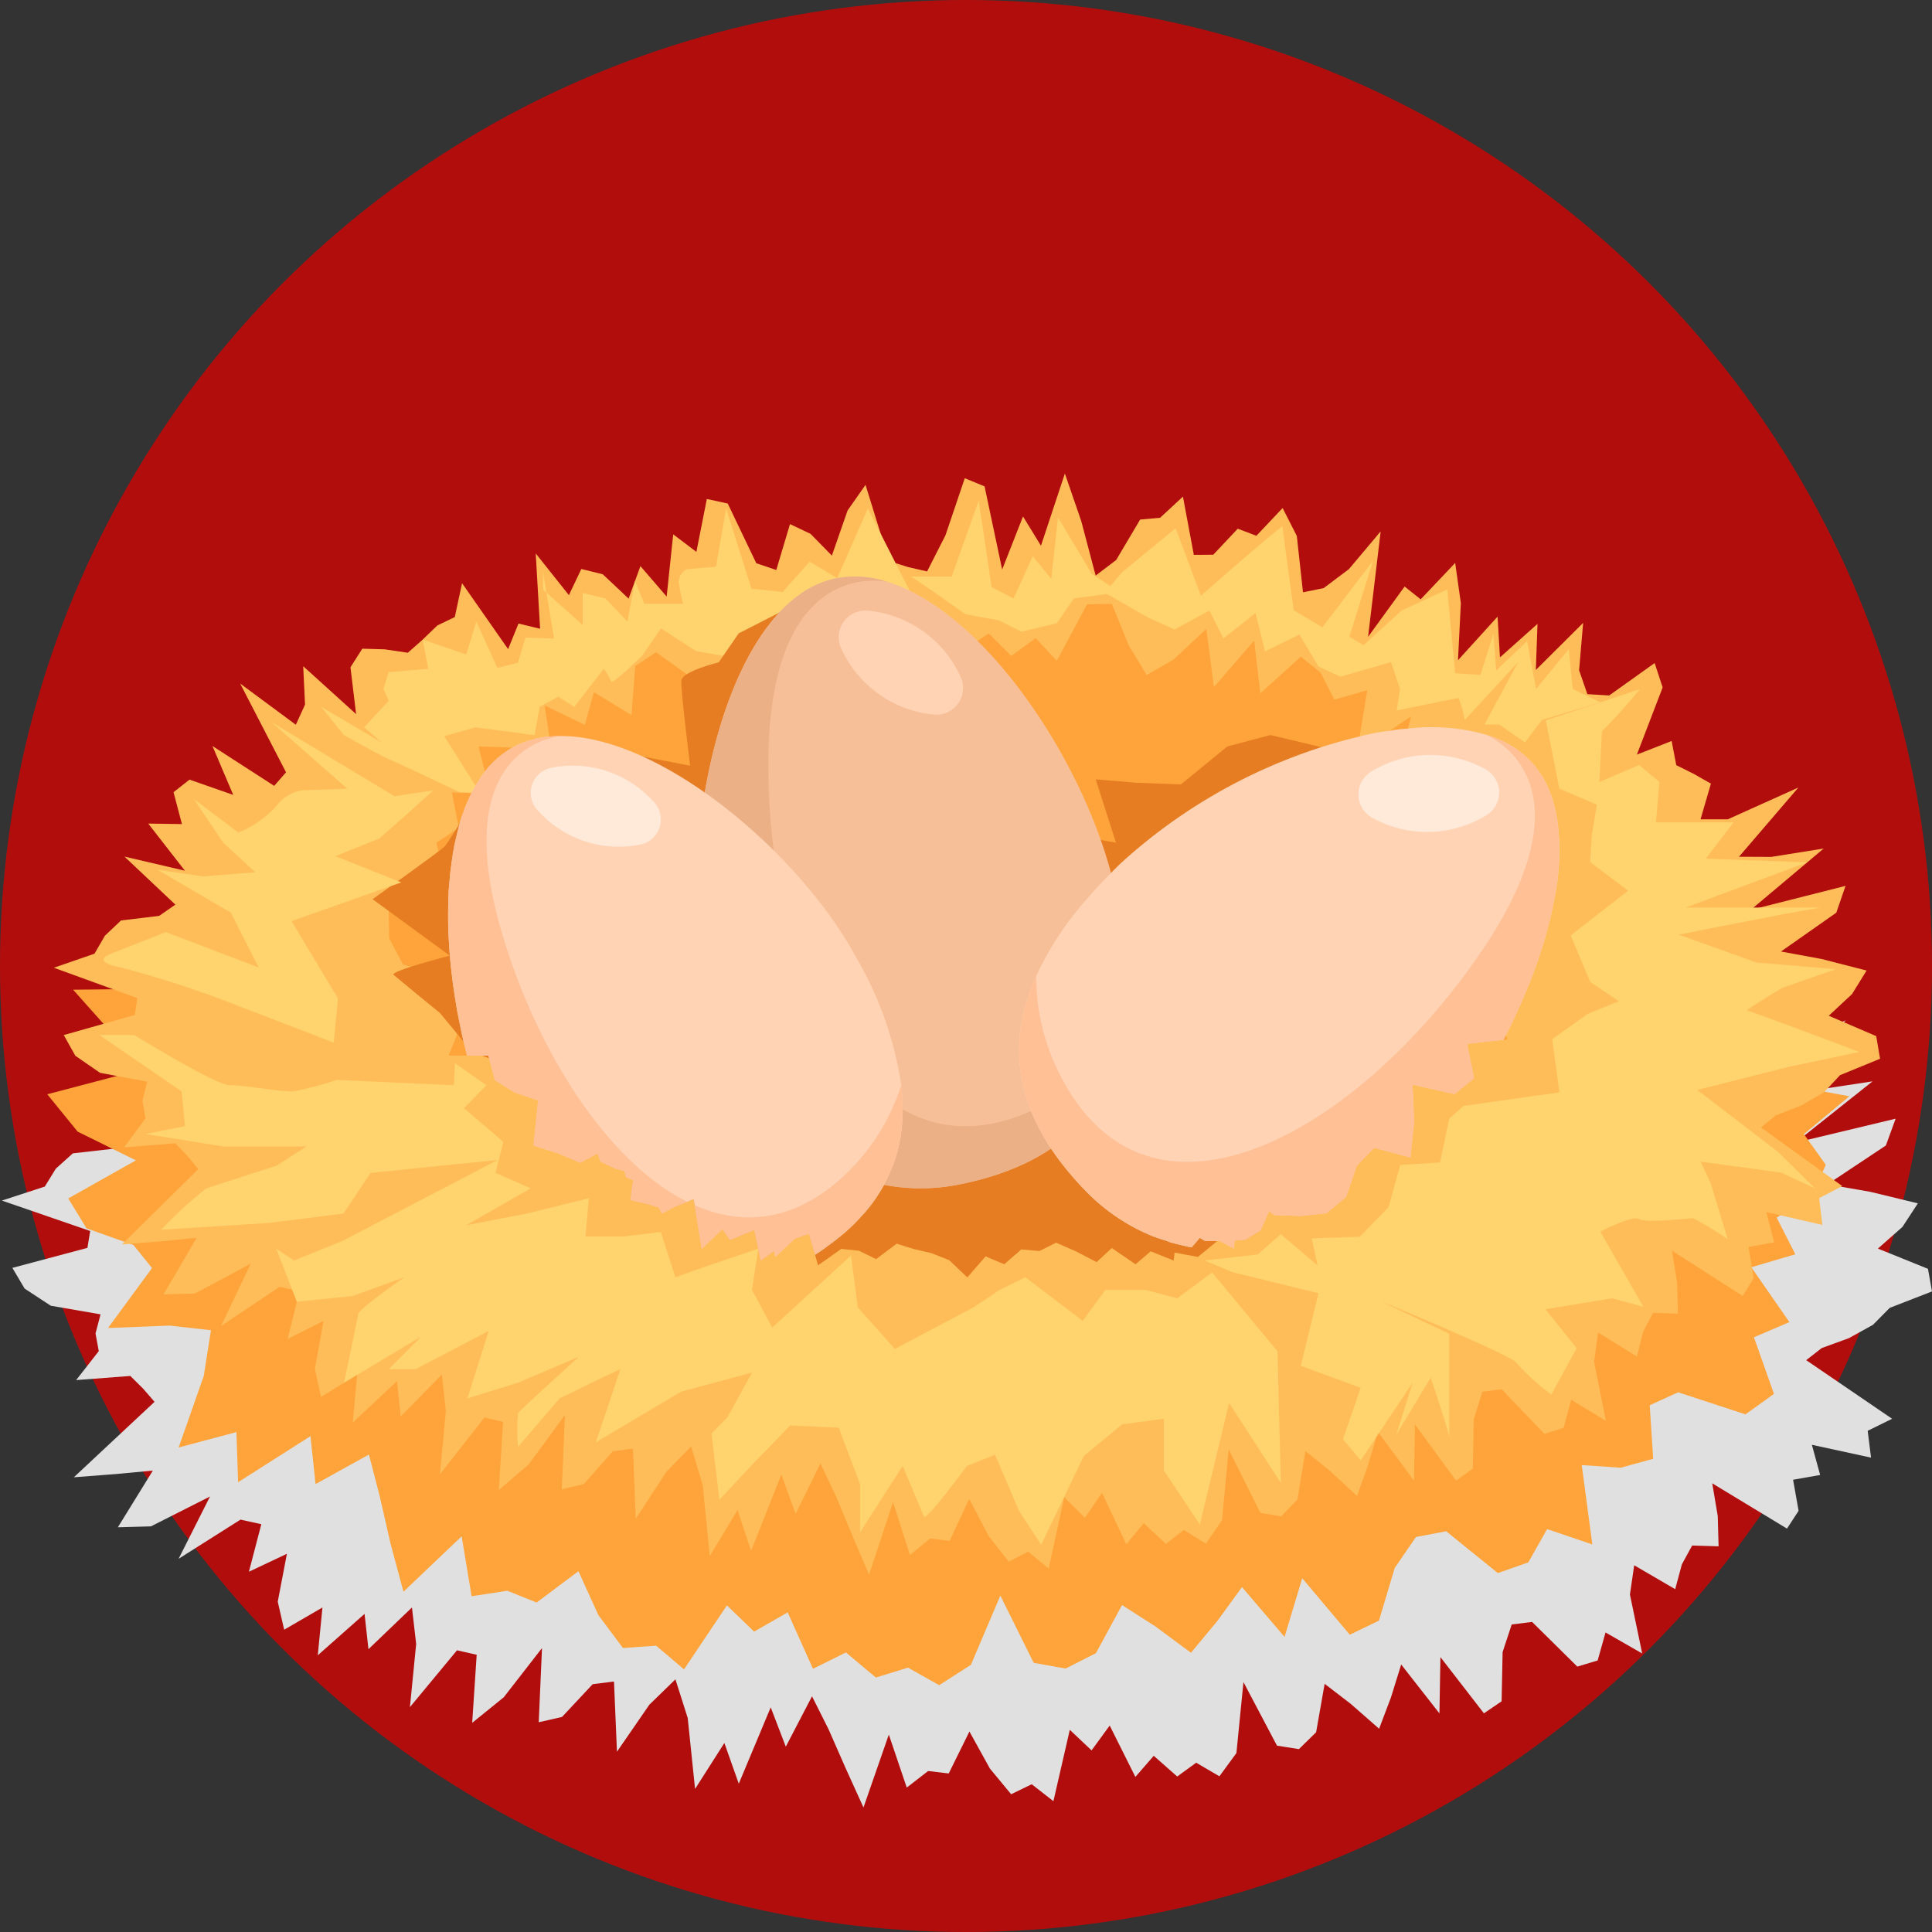 <svg xmlns="http://www.w3.org/2000/svg" xmlns:xlink="http://www.w3.org/1999/xlink" width="140" height="140" viewBox="0 0 140 140">
  <rect x="0" y="0" width="140" height="140" fill="#333333" stroke="none"/>
  <defs>
    <clipPath id="clip-path">
      <rect id="Rectángulo_344354" data-name="Rectángulo 344354" width="139.865" height="96.663" fill="none"/>
    </clipPath>
    <clipPath id="clip-path-2">
      <rect id="Rectángulo_344352" data-name="Rectángulo 344352" width="139.866" height="96.664" fill="none"/>
    </clipPath>
    <clipPath id="clip-path-3">
      <rect id="Rectángulo_344351" data-name="Rectángulo 344351" width="139.865" height="79.788" fill="none"/>
    </clipPath>
  </defs>
  <g id="Grupo_983938" data-name="Grupo 983938" transform="translate(-383 -558)">
    <circle id="Elipse_5838" data-name="Elipse 5838" cx="70" cy="70" r="70" transform="translate(383 558)" fill="#b20d0d"/>
    <g id="Grupo_983545" data-name="Grupo 983545" transform="translate(383.135 592.315)">
      <g id="Grupo_983544" data-name="Grupo 983544" clip-path="url(#clip-path)">
        <g id="Grupo_983541" data-name="Grupo 983541" transform="translate(0 -0.001)">
          <g id="Grupo_983540" data-name="Grupo 983540" clip-path="url(#clip-path-2)">
            <g id="Grupo_983539" data-name="Grupo 983539" transform="translate(0 16.875)" style="mix-blend-mode: multiply;isolation: isolate">
              <g id="Grupo_983538" data-name="Grupo 983538">
                <g id="Grupo_983537" data-name="Grupo 983537" clip-path="url(#clip-path-3)">
                  <path id="Trazado_718027" data-name="Trazado 718027" d="M118.865,79.3l-2.657-1.523-.571,2.03-1.474.444-3.276-3.237-1.478.185-.659,2-.073,3.566-1.281.871-3.153-4.072-.07,4.077L101.4,80.1l-.742,2.389L99.8,84.753l-2.06-1.806L95.853,81.5l-.617,3.509L93.99,86.23,92.4,85.98l-2.429-4.606-.511,5.142L88.228,88.2l-1.682-.985-1.376,1-1.7-1.5-1.331,1.529-1.861-3.722-1.314,1.8-1.577-1.49-1.188,5.171-1.573-1.227-1.49.724-1.537-1.858-1.486-2.687-1.5,3.039-1.493-.177-1.548,1.2-1.3-3.839L62.436,90.46l-1.3-2.864-1.229-2.8-1.2-2.392-1.9,3.65-1.093-2.849L53.4,88.735l-1.044-2.949-2.124,3.33L49.7,83.978l-.89-2.805L46.92,83.011l-2.348,3.408-.215-5.087-1.546.195L40.59,83.9l-1.686.384.236-5.375-2.775,3.569-2.283,1.847.326-4.932-1.426-.323L29.57,83.188l.452-4.579-.305-2.642-3.153,3.023-.281-2.559-3.39,3,.338-3.463-2.774,1.61-.465-2.032.663-3.469-2.753,1.3.9-3.444L17.293,69.6,12.806,72.44l2.277-4.515L10.8,70.09l-2.394.065,2.535-4.108L8.233,66.3l-3.017.232,5.848-5.468-.829-.955-.927-.919-3.925.3,1.64-2.1-.236-1.278.364-1.387L3.542,54.1,1.648,52.857l-.886-1.5L6.2,49.91l.2-1.224L0,46.481l3.112-1.015.8-1.3,1.233-1.107,2.919-.332,1.244-.814-3.9-3.482,4.632,1.023L7.23,36.035l2.579.038-.642-2.312,1.224-.909,3.346,1.1-1.589-3.542L16.874,33.3l.906-.984L14.271,25.89l4.263,2.987.7-1.466L19.1,24.634l4.051,3.471-.43-3.393.906-1.347,1.711.044,1.776.25L28.25,22.7l1.123-1.025,1.333-.606.561-2.456,3.52,4.777.8-1.855,1.654.38-.334-5.459,2.541,3.02.95-1.894,1.643.383,1.978,1.763.9-2.351,2.008,2.2.5-4.507,1.774,1.268.8-3.835,1.6.334L53.8,17.174l1.532.485,1.048-3.325,1.575.708,1.63,1.577,1.2-3.273,1.377-1.855,1.811,5.527,1.463.433,1.447.313,1.406-2.614,1.479-4.14,1.516.591,1.343,6.028,1.6-3.849L75.6,15.9l1.831-5.229,1.252,3.438,1.107,3.956,1.57-1.127L83.2,14.005l1.528-.128,1.757-1.534.829,4.22,1.491-.011,1.877-1.886,1.426.514,2.007-2.01L95.189,15.2l.473,4.086,1.589-.307L99.183,17.6l2.432-2.736L100.65,22.5l2.8-3.645,1.232.925,2.641-2.636.435,2.914-.218,4.137,3.033-3.163.19,2.955,2.876-2.43-.128,3.338,3.623-3.406-.31,3.428.631,1.733,1.673.095,3.482-2.348.612,1.766-1.977,4.867,2.664-.988.353,1.754,1.347.633,1.308.707-.794,2.582,2.087.006,5.4-2.3-4.54,5.013,2.481.011,4.005-.606-5.588,4.445,7.261-1.739-.707,1.942-4.238,2.816,3.112.541,3.444.836-1.116,1.706-1.779,1.572,3.627,1.466.293,1.638L136.8,54.257l-1.21,1.225-1.746.968-1.972.719-1.123.876,6.224,4.247-1.769.873.244,1.943-4.288-.93.6,2.187-1.962.346.4,2.25-.841,1.29-5.417-3.281.4,2.37.06,2.195-1.915-.057-.746,1.363-.484,1.8-2.97-1.733-.31,2.12Z" transform="translate(0 -10.672)" fill="#e0e0e0"/>
                </g>
              </g>
            </g>
          </g>
        </g>
        <path id="Trazado_718028" data-name="Trazado 718028" d="M114.041,74.272l-3.276-1.11L109.4,75.575l-2.207.773-3.746-3.03-2.184.414-1.539,2.239-1.143,3.82-2.117,1.023-3.446-4.092-1.281,4.254-3.084-3.613-1.787,2.46-1.91,2.3-2.566-1.9-2.429-1.559-1.89,3.487-2.2,1.115-2.312-.414-2.416-4.869-2.135,5.016-2.3,1.472L64.448,83.2l-2.324.719L59.953,82.1l-2.389,1.186-1.831-4.091L53.3,80.59l-1.97-1.9-3.109,4.636L46.2,81.611l-2.405.166L42.018,79.4l-1.45-3.188L37.54,78.483l-2.122-.855-2.589.4-.723-4.344L27.891,77.7,26.95,74.2l-.778-3.412-.784-3.028L21.521,69.9l-.37-3.474-5.244,3.338-.12-3.634L11.6,67.247l1.82-5.187.52-3.31-3-.335-4.459.174,3.189-4.345L8.323,52.576l-3.4-1.208L3.6,49.2,8.5,46.44,4.279,44.359l-2.2-2.707L7.19,40.308l.46-2.081-3.7-4.152,4.984-.054,3.074-.544L10.144,29.3l3.118-.283-1.306-4.579,3.873.794.115-3.586,2.785-.185L22.4,22.911l.6-3.357,3.512,1.8,1.645-1.534-.028-5.4,3.961,3.523.5-4.889,1.637-2.369,3.588,3.586,1.558-2.7,1.611-2.943,4,6.9,2.079-.626,2.073-.735,1.605-3.808,2.533,1.885,2.215-.07,2.258.473,1.961-3.382,2.176-1.735,2.271-.813L66.5,11.832l2.2.12L71.11,5.726l2.181,2.8,2.239.549,2.184.957,1.95,2.671,2.078,1,2.936-4.5,1.474,4.606,2.989-3.6,1.781,2.429,2.658-1.327,2.128.862,1.263,3.571,3.257-2.7.342,5.595,2.073.607,4.873-5.631.04,5.324,2.353.283,3.151-.984-.631,5.43,3.578-1.384,2.31.742,1.3,2.067,1.044,2.236,1.872,1.3L124.415,30l1.447,1.776,3.036.835-3.877,4.674,2.176,1.26-.18,2.209,5.647,1.044-3.292,2.744,1.586,2.222-1,2.19L127.4,50.591l1.349,2.655-3.188.941,2.761,3.975-2.571,1.1,1.45,4.1-2.064,1.486-4.878-1.6-2.06.939.25,3.879-2.361.648-2.815-.193Z" transform="translate(1.211 3.328)" fill="#ffa43b"/>
        <path id="Trazado_718029" data-name="Trazado 718029" d="M75.645,0,73.912,5.229l-1.3-2.119L71.1,6.957,69.826.93,68.391.338l-1.4,4.14-1.33,2.614L64.294,6.78l-1.385-.433L61.2.819l-1.3,1.856L58.76,5.947,57.216,4.37l-1.49-.707-.993,3.324L53.285,6.5,51.214,2.174,49.7,1.842l-.757,3.835-1.679-1.27-.476,4.508-1.9-2.206L44.03,9.061,42.159,7.3l-1.554-.383-.9,1.894L37.3,5.789l.318,5.46-1.565-.381L35.3,12.724,31.963,7.947,31.435,10.4l-1.262.607-1.063,1.025-1.077.954-1.679-.248-1.621-.046-.857,1.347.408,3.393-3.833-3.471.133,2.778-.666,1.464L15.885,15.22l3.321,6.428-.857.984-4.473-2.887,1.505,3.542L12.213,22.18l-1.158.911.609,2.31-2.442-.036,2.657,3.414L7.5,27.758l3.689,3.48-1.178.816-2.761.33L6.081,33.493l-.754,1.3L2.382,35.811l6.052,2.2-.185,1.222L3.1,40.689l.838,1.5,1.792,1.238,3.416.639L8.8,45.451l.223,1.278-1.551,2.1,3.713-.3.878.92.783.955L7.316,55.865l2.856-.231,2.562-.258-2.4,4.107,2.268-.065,4.05-2.163L14.5,61.768l4.246-2.838,1.431.337-.854,3.444,2.6-1.306L21.3,64.873l.44,2.034L24.362,65.3l-.321,3.465,3.208-3,.266,2.559L30.5,65.294l.289,2.642-.429,4.581L33.586,68.4l1.35.321-.308,4.934L36.789,71.8l2.627-3.569-.225,5.376,1.594-.384,2.1-2.373,1.463-.195.2,5.089,2.222-3.409L48.561,70.5l.844,2.807.506,5.136,2.01-3.329.988,2.949,2.19-5.531,1.034,2.851,1.8-3.651,1.134,2.392,1.162,2.8,1.229,2.865,1.735-5.261,1.227,3.838,1.464-1.2,1.412.177L68.714,74.3l1.406,2.687,1.455,1.86,1.41-.724,1.486,1.227L75.6,74.178l1.493,1.488,1.243-1.8,1.762,3.722,1.259-1.529,1.613,1.5,1.3-1.006,1.591.987,1.169-1.689.484-5.142,2.3,4.606,1.5.251,1.18-1.222.583-3.51,1.788,1.448,1.951,1.806.808-2.261.7-2.391,2.62,3.545.068-4.077,2.982,4.073,1.211-.873.068-3.566.623-2,1.4-.183,3.1,3.237,1.395-.446.541-2.03,2.514,1.523-.854-4.271.294-2.12,2.81,1.735.457-1.8.707-1.363,1.811.057-.055-2.195-.38-2.369,5.125,3.28.8-1.289-.375-2.252,1.856-.346-.566-2.187,4.058.93-.229-1.943,1.673-.871-5.889-4.249,1.063-.874,1.866-.721,1.652-.968,1.145-1.227,2.9-1.188-.277-1.64L131,39.29l1.684-1.57,1.056-1.706-3.257-.836-2.946-.542,4.01-2.816.667-1.94-6.869,1.738,5.286-4.445-3.789.606-2.348-.011,4.3-5.013-5.111,2.3-1.975,0,.751-2.584-1.238-.705-1.273-.634-.335-1.752-2.519.987,1.867-4.866-.579-1.768-3.294,2.348-1.581-.095-.6-1.732.293-3.43-3.427,3.408.12-3.338-2.721,2.429L107,10.367l-2.868,3.161.207-4.137-.411-2.913-2.5,2.636-1.164-.925-2.647,3.643.911-7.641-2.3,2.736L94.4,8.3l-1.5.307-.448-4.086L91.423,2.5l-1.9,2.01-1.35-.514L86.4,5.881l-1.411.011L84.2,1.673,82.542,3.207,81.1,3.333,79.362,6.266,77.876,7.394,76.829,3.438Z" transform="translate(1.385 0)" fill="#ffbd59"/>
        <g id="Grupo_983543" data-name="Grupo 983543" transform="translate(0 -0.001)">
          <g id="Grupo_983542" data-name="Grupo 983542" clip-path="url(#clip-path-2)">
            <path id="Trazado_718030" data-name="Trazado 718030" d="M85.655,12.94l-3.873,4.2a7.679,7.679,0,0,0-.449-1.589c-.122,0-4.483.9-4.483.9l.244-1.553-.651-1.953L72.774,14l-1.591-.734L69.8,10.943l-2.487,1.222-.693-2.772L64.3,11.227l-1.02-2.021-2.527,1.369-1.917-.857L55.858,8.008l-2.405.324-1.224,1.795-2.568.612-1.63-.816L45.6,9.475,43.22,7.8,41.672,6.743h2.935l1.956-5.5L47.5,7.518l1.589.814,1.387-3.055,1.344,1.63.49-4.443L54.756,6.54l1.346.9.862-1.02,3.868-3.178L62.665,8.13l2.241-1.956s3.67-3.18,3.67-3.058.814,6.074.814,6.074l2.079,1.224L75.138,5.6l-1.713,5.5,1.02.612,2.772-2.511,3.3-1.526.571,6.075,1.834.122.938-2.976.2,2.65,2.241-2.12.653,3.461L89.324,12l.285,2.891,1.992.968-4.22,1.278-1.237,1.63-1.869-1.3H83.209Z" transform="translate(24.223 0.721)" fill="#ffd36e"/>
            <path id="Trazado_718031" data-name="Trazado 718031" d="M14.629,15.971l1.651,2.048s2.77,1.559,3.251,1.743,5.18,2.421,5.18,2.421h1.414L23.557,18.1l2.261-.637,4.281.56.367-2.048,1.346-.734,1.161.734,2.141-2.751a5.072,5.072,0,0,1,.55.917c.062.245,2.263-1.9,2.263-1.9l1.324-1.956L41.8,11.936l1.384.244,3.547.591,4.707-1.814L54.59,9.926l3.82-.131L54.251,1.6,52.028,6.648l-2-1.194-1.956,2.2L45.813,7.41,43.979,1.6l-.734,4.219L41.152,6a1,1,0,0,0-.6,1.039c.123.734.307,1.466.307,1.466H38.048l-.674-1.654-.549,2.94L35.235,8.122l-1.651-.4V10.04L30.711,7.472V6.188l.8,4.831-2.079-.062L28.9,12.771l-1.494.387L25.88,9.795l-.734,2.385L21.991,11.1l.4,2.117-2.864.245-.378,1.219.378.859-1.784,1.917,1.284,1.1Z" transform="translate(8.504 0.932)" fill="#ffd36e"/>
            <path id="Trazado_718032" data-name="Trazado 718032" d="M98.833,30.252l-.92,1.565.607,1.781-.685,1.546.841,2.094.117.293-.274.04-2.641.294.508,2.484L94.977,41.5l-3.052-.685.117,2.68-.274,2.6L89.147,45.4l-1.271,1.292-.764,2.25-1.428,1.194-1.879.2-1.918-.059-.353-.275-2.171-1.722-.332,3.836-.06.587-1.017-.549L76.82,51.56l-.313.353-.587.685-.489.568-.705-.645-.293-.275-1.233-1.1-.411.509-1,1.233L69.835,51.58,68,50.5,66.431,51.52l-1.7-.194L63.2,53.086l-.077.06L61.4,52.206,59.9,54.515l-.176.255-.021-.04-1.682-2.056L56.353,51.8l-1.643-.509-1.624-.666-1.918,1.9-.881-.588-.685-.449-1.682-.215-.783.723L45.749,53.3l-.1-.43-.764-3.482-2,.977-.979.92-1.505,1.428-.588-3.6-.019-.177-1.428.764-.841.449-.236-.43-.822-1.526-1.036-.451-.53-.234-.1-.43L34.3,45.024l-1.428.783-1.252.666-1.645-.685-1.76-.568.332-3.267-1.682-.568-1.448-.9-.47-1.781H22.072l.841-2.114.2-.47L22.719,34.6l-.255-1.507-.138-.038-3.561-.939-1-1.9-.04-2.054,3.463-1.213.47-1.565-.47-2.113,1.586-1.037.038-.021-.019-.077-.489-2.5,1.428.04,1.35.019-.392-1.565-.449-1.82,2.484.079h.021l2.914,1L29.372,15.6l-.353-2.269,2.916,1.407.664-2.367,2.72,1.664.275-3.561,1.505-1,2.486,1.781,1.624-.451,1.9.607,1.115-2.5L45.67,7.5l2.173,2.152,1.447-1.624,1.6-.958,1.956,2.113,1.722.745,1.664-.06,1.6-1.447,1.682.8,1.7-1.1,1.624,1.624L64.61,8.454,66.136,10.1l2.192-4.089,1.8-.04L71.361,9l1.292,2.133L74.609,10,76.976,7.79,77.525,12l2.916-3.365.449,3.816L83.825,9.8l1.429,1.154,1,1.958,2.386-.685-.547,3.346-.2,1.192,2.388-1.6,1.526-1.037-.215.881-.822,3.365L93.08,18.3,93.04,20.7l.8,1.388,1.937.549,2.935.293.234,1.937.1,1.879,2.25,1.467Z" transform="translate(10.305 3.471)" fill="#ffa43b"/>
            <path id="Trazado_718033" data-name="Trazado 718033" d="M86.563,32.965l-.7.939.449,1.037-.528.9.743,1.409-2.25.176.392,1.467-1.1.685-2.367-.41.1,1.564-.215,1.528-2.035-.411-.958.724-.04.038-.587,1.331-1.1.685-.783.059-.685.059-.391-.019-1.1-.021-.353-.215-1.6-.958L71.3,44.9l-.019.2-.117,1.037L69.5,45.468l-1.1.939-1.722-1.175-1.1,1.018-1.507-.783-1.428-.626-1.213.607-1.311-.119-.372.334-.079.059-.783.685-1.349-.568-1.1,1.252-.2.215-.04.04L54.9,46.113,53.612,45.6l-1.271-.293-1.252-.392L49.6,46.035l-1.233-.607-1.29-.136-1.684,1.192-.215-.762L44.73,44.2l-1.037.372-.509.194-.979.686-.958.685-.47-2.212-1.762.724-.547-.783-.274-.372L37,43.1l-.47-1.467-.157.059-1.448.587-.489.2-.587-.177-.685-.215L31.8,41.75l.194-1.428.059-.49-.685-.176-.606-.157-1.135-.528-.2-.587-.157-.451h-2.23l.8-1.526-.313-.9-.2-.881-2.876-.568L23.7,32.946l-.04-1.194,2.7-.724.351-.92-.372-1.232,1.271-.607-.391-1.526,2.152.04-.645-2,1.937.059,2.269.587-.508-2.388,2.269.822L35.2,22.5l2.113.979.215-2.094,1.154-.588,1.937,1.037,1.252-.255,1.486.353.843-1.467.977-.7.157-.119,1.682,1.252,1.116-.939,1.252-.568,1.505,1.233,1.35.451,1.273-.04,1.251-.86,1.312.468,1.33-.626,1.232.939,1.371-.762,1.192.977,1.7-2.407,1.39-.019.625,1.154.334.626,1,1.252,1.526-.666,1.839-1.29.43,2.465L72.3,20.3l.351,2.231,2.271-1.546,1.115.685L76.8,22.81l1.86-.392-.568,2.661,3.033-1.565-.8,2.5L82.1,25.96l-.04,1.409.626.822,1.507.332,2.269.176.2,1.116.059,1.1,1.762.86Z" transform="translate(13.751 10.893)" fill="#e67d22"/>
            <path id="Trazado_718034" data-name="Trazado 718034" d="M91.367,17.841l-9.32-2.22-3.118.827L75.565,19.2l-3.24-.122-2.935-.245,1.467,4.586s-8.438-1.467-8.621-1.467-9.662-2.1-9.662-2.1l-4.1-14.13-4.953,2.53-1.448,2.1s-2.649.648-2.709,1.32S40,17.841,40,17.841l-4.056-.775-10.517,1.4s-2.834,4.859-3.24,5.25-5.2,3.8-5.2,3.8l5.6,4.094S18.21,32.73,18.517,33s3.362,2.774,3.362,2.774L24.2,38.582,30.623,41l19.138,4.432L61.2,47.349s.307.054.307,1.116,3.656,3,3.656,3l6.151.955,5.479,1.02s23.487-19.007,22.475-23.047-7.9-12.554-7.9-12.554" transform="translate(9.875 3.328)" fill="#e67d22"/>
            <path id="Trazado_718035" data-name="Trazado 718035" d="M62.255,27.782a27.286,27.286,0,0,1,.438,10.152c-.965,5.421-4.421,9.345-11.774,10.832C42.783,50.41,34.532,44.841,32.41,34.341s1.474-27.97,9.63-29.507a7.483,7.483,0,0,1,3.7.291c7.212,2.249,14.7,13.708,16.513,22.657" transform="translate(18.491 2.744)" fill="#f7bf97"/>
            <path id="Trazado_718036" data-name="Trazado 718036" d="M62.693,37.935c-.966,5.419-4.421,9.345-11.774,10.832C42.783,50.411,34.532,44.84,32.41,34.342s1.474-27.97,9.63-29.507a7.483,7.483,0,0,1,3.7.291s-8.767-2.19-8.689,13.45c.06,15.629,7.606,31.23,20.226,24.271a16.089,16.089,0,0,0,5.414-4.913" transform="translate(18.491 2.745)" fill="#ebb086"/>
            <path id="Trazado_718037" data-name="Trazado 718037" d="M40.463,6.287h0a1.932,1.932,0,0,0-1.935,2.731l.022.046a8.221,8.221,0,0,0,6.7,4.753,1.932,1.932,0,0,0,1.935-2.731l-.021-.046a8.22,8.22,0,0,0-6.706-4.753" transform="translate(22.291 3.65)" fill="#ffd3b4"/>
            <path id="Trazado_718038" data-name="Trazado 718038" d="M53.362,39.916a10.565,10.565,0,0,1-.391,2.348.357.357,0,0,0-.04.157c-.079.234-.157.47-.236.685-.1.255-.215.509-.332.764a9.078,9.078,0,0,1-.724,1.349.431.431,0,0,0-.079.119c-.155.255-.332.489-.508.723-.2.236-.372.47-.587.685a12.965,12.965,0,0,1-1.762,1.664c-.255.215-.528.411-.8.607a6.983,6.983,0,0,1-.607.43c-.077.058-.176.117-.255.176V49.6l-.449-1.507-1.037.372-1.39,1.311-.1-.43-.958.685-.47-2.211-1.762.724-.547-.783L38.824,49.19l-.509-3.169-.077-.43-.47.194-.979.392-.841.449-.234-.43-.685-.215-1.369-.332.194-1.429-.528-.234-.1-.432-.606-.155-1.135-.53-.2-.587-1.252.666L28.4,42.264,26.634,41.7l.334-3.267-1.684-.568-1.447-.9-.47-1.782H21.82c-.194-.781-.391-1.584-.547-2.407-.1-.489-.2-.977-.274-1.486-.1-.568-.177-1.154-.255-1.741v-.021c-.1-.783-.177-1.545-.215-2.309-.059-.743-.079-1.486-.079-2.23,0-.588.021-1.175.04-1.762.04-.451.077-.881.117-1.311.019-.138.04-.294.059-.451.059-.449.117-.879.2-1.311,0-.038.019-.077.019-.136.1-.451.2-.881.313-1.311a8.439,8.439,0,0,1,.392-1.252A1.853,1.853,0,0,1,21.762,17c.117-.293.255-.587.392-.86a5.648,5.648,0,0,1,.43-.745,5.65,5.65,0,0,1,.666-.958,1.781,1.781,0,0,1,.312-.353,6.339,6.339,0,0,1,1.684-1.29,3.743,3.743,0,0,1,.762-.334,3.487,3.487,0,0,1,.587-.176,2.39,2.39,0,0,1,.509-.117,4.106,4.106,0,0,1,.685-.1,7.169,7.169,0,0,1,.92-.04c5.811.04,13.442,5.5,18.333,11.622a29.421,29.421,0,0,1,3.033,4.521,25.869,25.869,0,0,1,3.21,9.157,14.5,14.5,0,0,1,.077,2.582" transform="translate(11.888 6.995)" fill="#ffd3b4"/>
            <path id="Trazado_718039" data-name="Trazado 718039" d="M37.768,45.785l-.979.391-.841.451-.234-.43-.685-.215-1.369-.334.194-1.428-.528-.234-.1-.432-.606-.157-1.135-.528-.2-.587-1.252.666L28.4,42.264,26.634,41.7l.334-3.269-1.684-.566-1.447-.9-.47-1.781H21.82c-.194-.783-.391-1.584-.547-2.407-.1-.489-.2-.977-.274-1.486-.1-.568-.177-1.154-.255-1.741v-.021c-.1-.783-.177-1.545-.215-2.309-.059-.743-.079-1.486-.079-2.231,0-.587.021-1.173.04-1.76.04-.451.077-.881.117-1.311.019-.138.04-.294.059-.451.059-.449.117-.881.2-1.311,0-.04.019-.077.019-.136.1-.451.2-.881.313-1.312a8.477,8.477,0,0,1,.392-1.251A1.853,1.853,0,0,1,21.762,17c.117-.294.255-.587.392-.862a5.734,5.734,0,0,1,.43-.743,5.588,5.588,0,0,1,.666-.958,1.781,1.781,0,0,1,.312-.353,6.339,6.339,0,0,1,1.684-1.29,3.743,3.743,0,0,1,.762-.334,3.487,3.487,0,0,1,.587-.176,2.39,2.39,0,0,1,.509-.117,3.947,3.947,0,0,1,.685-.1,7.169,7.169,0,0,1,.92-.04s-8.629.43-4.227,14.714c2.6,8.472,7.631,16.2,13.286,19.039" transform="translate(11.888 6.995)" fill="#ffc095"/>
            <path id="Trazado_718040" data-name="Trazado 718040" d="M46.8,30.615a13.482,13.482,0,0,1-.391,2.348.357.357,0,0,0-.04.157c-.079.234-.157.47-.236.685-.1.255-.215.509-.332.764a9.078,9.078,0,0,1-.724,1.349.431.431,0,0,0-.079.119c-.155.255-.332.489-.508.723-.2.236-.372.47-.587.685a12.965,12.965,0,0,1-1.762,1.664c-.255.215-.528.411-.8.607a6.984,6.984,0,0,1-.607.43,2.764,2.764,0,0,1-.255.157l-.449-1.507-1.037.372L37.6,40.476l-.1-.43-.958.685-.47-2.211-1.762.724-.547-.783-1.507,1.428-.509-3.169c3.7,1.643,7.671,1.134,11.388-2.682a15.328,15.328,0,0,0,3.582-6.006,14.494,14.494,0,0,1,.077,2.582" transform="translate(18.454 16.296)" fill="#ffc095"/>
            <path id="Trazado_718041" data-name="Trazado 718041" d="M25.718,13.545h0A1.846,1.846,0,0,0,24.7,16.578l.033.036A7.852,7.852,0,0,0,32.185,19.1,1.846,1.846,0,0,0,33.2,16.071l-.032-.036a7.851,7.851,0,0,0-7.449-2.489" transform="translate(14.089 7.782)" fill="#ffeada"/>
            <path id="Trazado_718042" data-name="Trazado 718042" d="M85.484,23.616c-.1.549-.215,1.1-.332,1.664-.138.568-.294,1.154-.451,1.722-.176.568-.353,1.115-.549,1.682a.282.282,0,0,1-.038.117c-.2.568-.411,1.135-.647,1.682-.215.528-.43,1.037-.664,1.546-.334.762-.705,1.526-1.1,2.25l-2.622.294.508,2.484-1.409,1.154-3.052-.685.117,2.68-.274,2.6-2.622-.705L71.083,43.4l-.764,2.25-1.428,1.194-1.879.2L65.1,46.98l-.351-.275-.04.04-.587,1.33-1.1.686-.783.059-.059.587-1.018-.549-1.1-.019-.353-.215-.587.685a4.512,4.512,0,0,1-.509-.1c-.253-.059-.489-.117-.723-.176-.079-.021-.157-.04-.215-.059a1.6,1.6,0,0,1-.334-.119c-.332-.1-.666-.215-1-.332a14.178,14.178,0,0,1-4.872-3.267c-5.244-5.381-5.889-10.566-3.62-15.595a22.773,22.773,0,0,1,3.718-5.636c.724-.841,1.507-1.664,2.367-2.5A39.317,39.317,0,0,1,71.3,12.288a15.143,15.143,0,0,1,2.192-.411A10.127,10.127,0,0,1,74.8,11.72a14.479,14.479,0,0,1,5.538.411s.059.019.157.059a7.06,7.06,0,0,1,3.071,1.781,6.264,6.264,0,0,1,1,1.29,7.6,7.6,0,0,1,.685,1.528,11.241,11.241,0,0,1,.392,1.741,16.7,16.7,0,0,1-.157,5.087" transform="translate(27.098 6.761)" fill="#ffd3b4"/>
            <path id="Trazado_718043" data-name="Trazado 718043" d="M85.484,23.41c-.1.549-.215,1.1-.332,1.664-.138.568-.294,1.154-.451,1.722-.176.568-.353,1.115-.549,1.682a.282.282,0,0,1-.038.117c-.2.568-.411,1.135-.647,1.682-.215.528-.43,1.037-.664,1.546-.334.762-.705,1.526-1.1,2.25l-2.622.294.508,2.484-1.409,1.154-3.052-.685L75.25,40l-.274,2.6L72.355,41.9l-1.271,1.292-.764,2.25-1.428,1.194-1.879.2L65.1,46.774l-.351-.275-.04.04-.587,1.33-1.1.686-.783.059-.059.587-1.018-.549-1.1-.019-.353-.215-.587.685a4.512,4.512,0,0,1-.509-.1c-.253-.059-.489-.117-.723-.176-.079-.021-.157-.04-.215-.059a1.6,1.6,0,0,1-.334-.119c-.332-.1-.666-.215-1-.332a14.178,14.178,0,0,1-4.872-3.267c-5.244-5.381-5.889-10.566-3.62-15.595a15.718,15.718,0,0,0,1.7,7.1c6.5,12.875,21.524,4.247,30.387-8.629,8.159-11.817,1.663-15.417.549-15.946a7.06,7.06,0,0,1,3.071,1.781,6.264,6.264,0,0,1,1,1.29,7.6,7.6,0,0,1,.685,1.528,9.408,9.408,0,0,1,.392,1.741,16.7,16.7,0,0,1-.157,5.087" transform="translate(27.098 6.967)" fill="#ffc095"/>
            <path id="Trazado_718044" data-name="Trazado 718044" d="M71.365,13.927h0a1.932,1.932,0,0,1,.06,3.346l-.044.027a8.218,8.218,0,0,1-8.218.145A1.932,1.932,0,0,1,63.1,14.1l.044-.027a8.218,8.218,0,0,1,8.218-.145" transform="translate(36.136 7.497)" fill="#ffeada"/>
            <path id="Trazado_718045" data-name="Trazado 718045" d="M25.74,16.766l-8.928-5.381,5.5,4.831-3.242.122a2.847,2.847,0,0,0-1.9,1.151A7.66,7.66,0,0,1,14.427,19.4l-3.24-2.446,2.139,3.18,2.324,2.139-3.792.305-3.3-.489L13.877,25.2l2.018,3.975L9.17,26.611,5.134,28.2s-1.467.55.794.979a77.069,77.069,0,0,1,7.949,2.568l7.46,2.873.305-3.212-3.362-5.593,7.948-2.805-4.769-1.9,3.18-1.284,2.018-1.773,1.9-1.713Z" transform="translate(2.712 6.618)" fill="#ffd36e"/>
            <path id="Trazado_718046" data-name="Trazado 718046" d="M30.154,29.37l-8.479-.391a25.033,25.033,0,0,1-3.1.827c-.816.082-3.669-.465-4.647-.436S7,25.731,7,25.731H4.472l5.952,4.084.245,2.519-2.854.571,5.626.9h6.033l-2.16,1.385s-4.606,1.5-5.1,1.649a29.111,29.111,0,0,0-3.261,3l7.766-.489,5.441-.682,1.958-2.946,9.213-.939L22.083,40.65l-3.506,1.418-1.3-.862,1.5,3.854,4.043-.416,3.749-1.363s-3.261,2.26-3.341,2.668-1.029,4.973-1.029,4.973L27.79,47.58l-2.355,2.364h1.947l5.3-2.772-1.548,4.892,3.675-1.142,4.4-1.875s-4.227,3.831-4.4,4.077a11.754,11.754,0,0,0,0,2.446l3.009-3.506,3.343-1.63,1.061-.49-1.779,5.3,6.181-3.67,5.136-1.385-1.793,3.261-1.142,1.142.571,4.81,2.364-2.527,2.772-2.854,3.509.163,1.545,4.077v3.506l3.093-4.81s1.392,3.343,1.554,3.669,3.1-3.669,3.1-3.669l2.035-.814,1.747,4.077,1.6,2.445,3.1-6.441,2.777-2.282,3.012-.408v3.749l2.609,3.914,2.119-8.8,3.751,5.789-.245-9.54L85.1,42.932l-2.527,1.875L80.293,44.2H77.358l-1.63,2.242-4.159-3.156L69.7,44.2,67.82,45.461l-5.707,3.016-2.691-3.016-.489-3.751-5.707,5.218L51.759,44.2l.455-2.989-4.124,1.4-1.882.675L45.154,40l-2.69.326H39.692l.245-2.772-4.485,1.113-4.4.844,4.679-2.672-2.559-1.118.569-2.253L30.887,31.03l1.63-1.66-2.282-1.6Z" transform="translate(2.599 14.958)" fill="#ffd36e"/>
            <path id="Trazado_718047" data-name="Trazado 718047" d="M57.133,52.13l6.237,1.529-1.284,5.258,4.342,1.591-1.286,3.729,1.286,1.529,3.765-5.625L69,63.931,71.5,59.774s1.346,3.974,1.346,4.341V56.594l-5.014-2.385s9.722,4.035,9.845,4.464A16.942,16.942,0,0,0,80.246,61l1.834-3.363L79.818,54.82l4.831-.794,2.261.61L83.792,49.2s2.324-1.222,2.813-.917,3.669-.062,3.914-.062a22.469,22.469,0,0,1,2.506,1.529L91.8,45.71l-.734-1.589,5.808.794,2.478,1.14-2.721-2.669-5.81-4.462,6.543-1.651,5.2-1.1s-7.949-3-8.133-3,2.53-1.638,2.53-1.638l3.89-1.358L95.1,29.69l-5.625-2.018L97,26.2l2.751-.49H89.968l8.817-3.276-7.35-.269,2.018-2.63H87.827l.245-2.935L86.6,15.381l-2.873,1.224.183-3.669a38.7,38.7,0,0,0,2.751-3.058c-.307.122-6.818,2.263-6.818,2.263l.98,4.953,2.72,1.162-.367,2.2-.123,1.956,2.751,2.079-4.157,3.24L83.058,31.1,85.137,32.5l-2.263.916-2.568,1.834.522,3.854-6.942.977L72.847,41l-.674,3.18-2.873.183-.855,3.058-2.079,2.139-3.485.122.429,1.958-2.671-2.263-1.671,1.467-3.852.44Z" transform="translate(32.037 5.741)" fill="#ffd36e"/>
          </g>
        </g>
      </g>
    </g>
  </g>
</svg>
